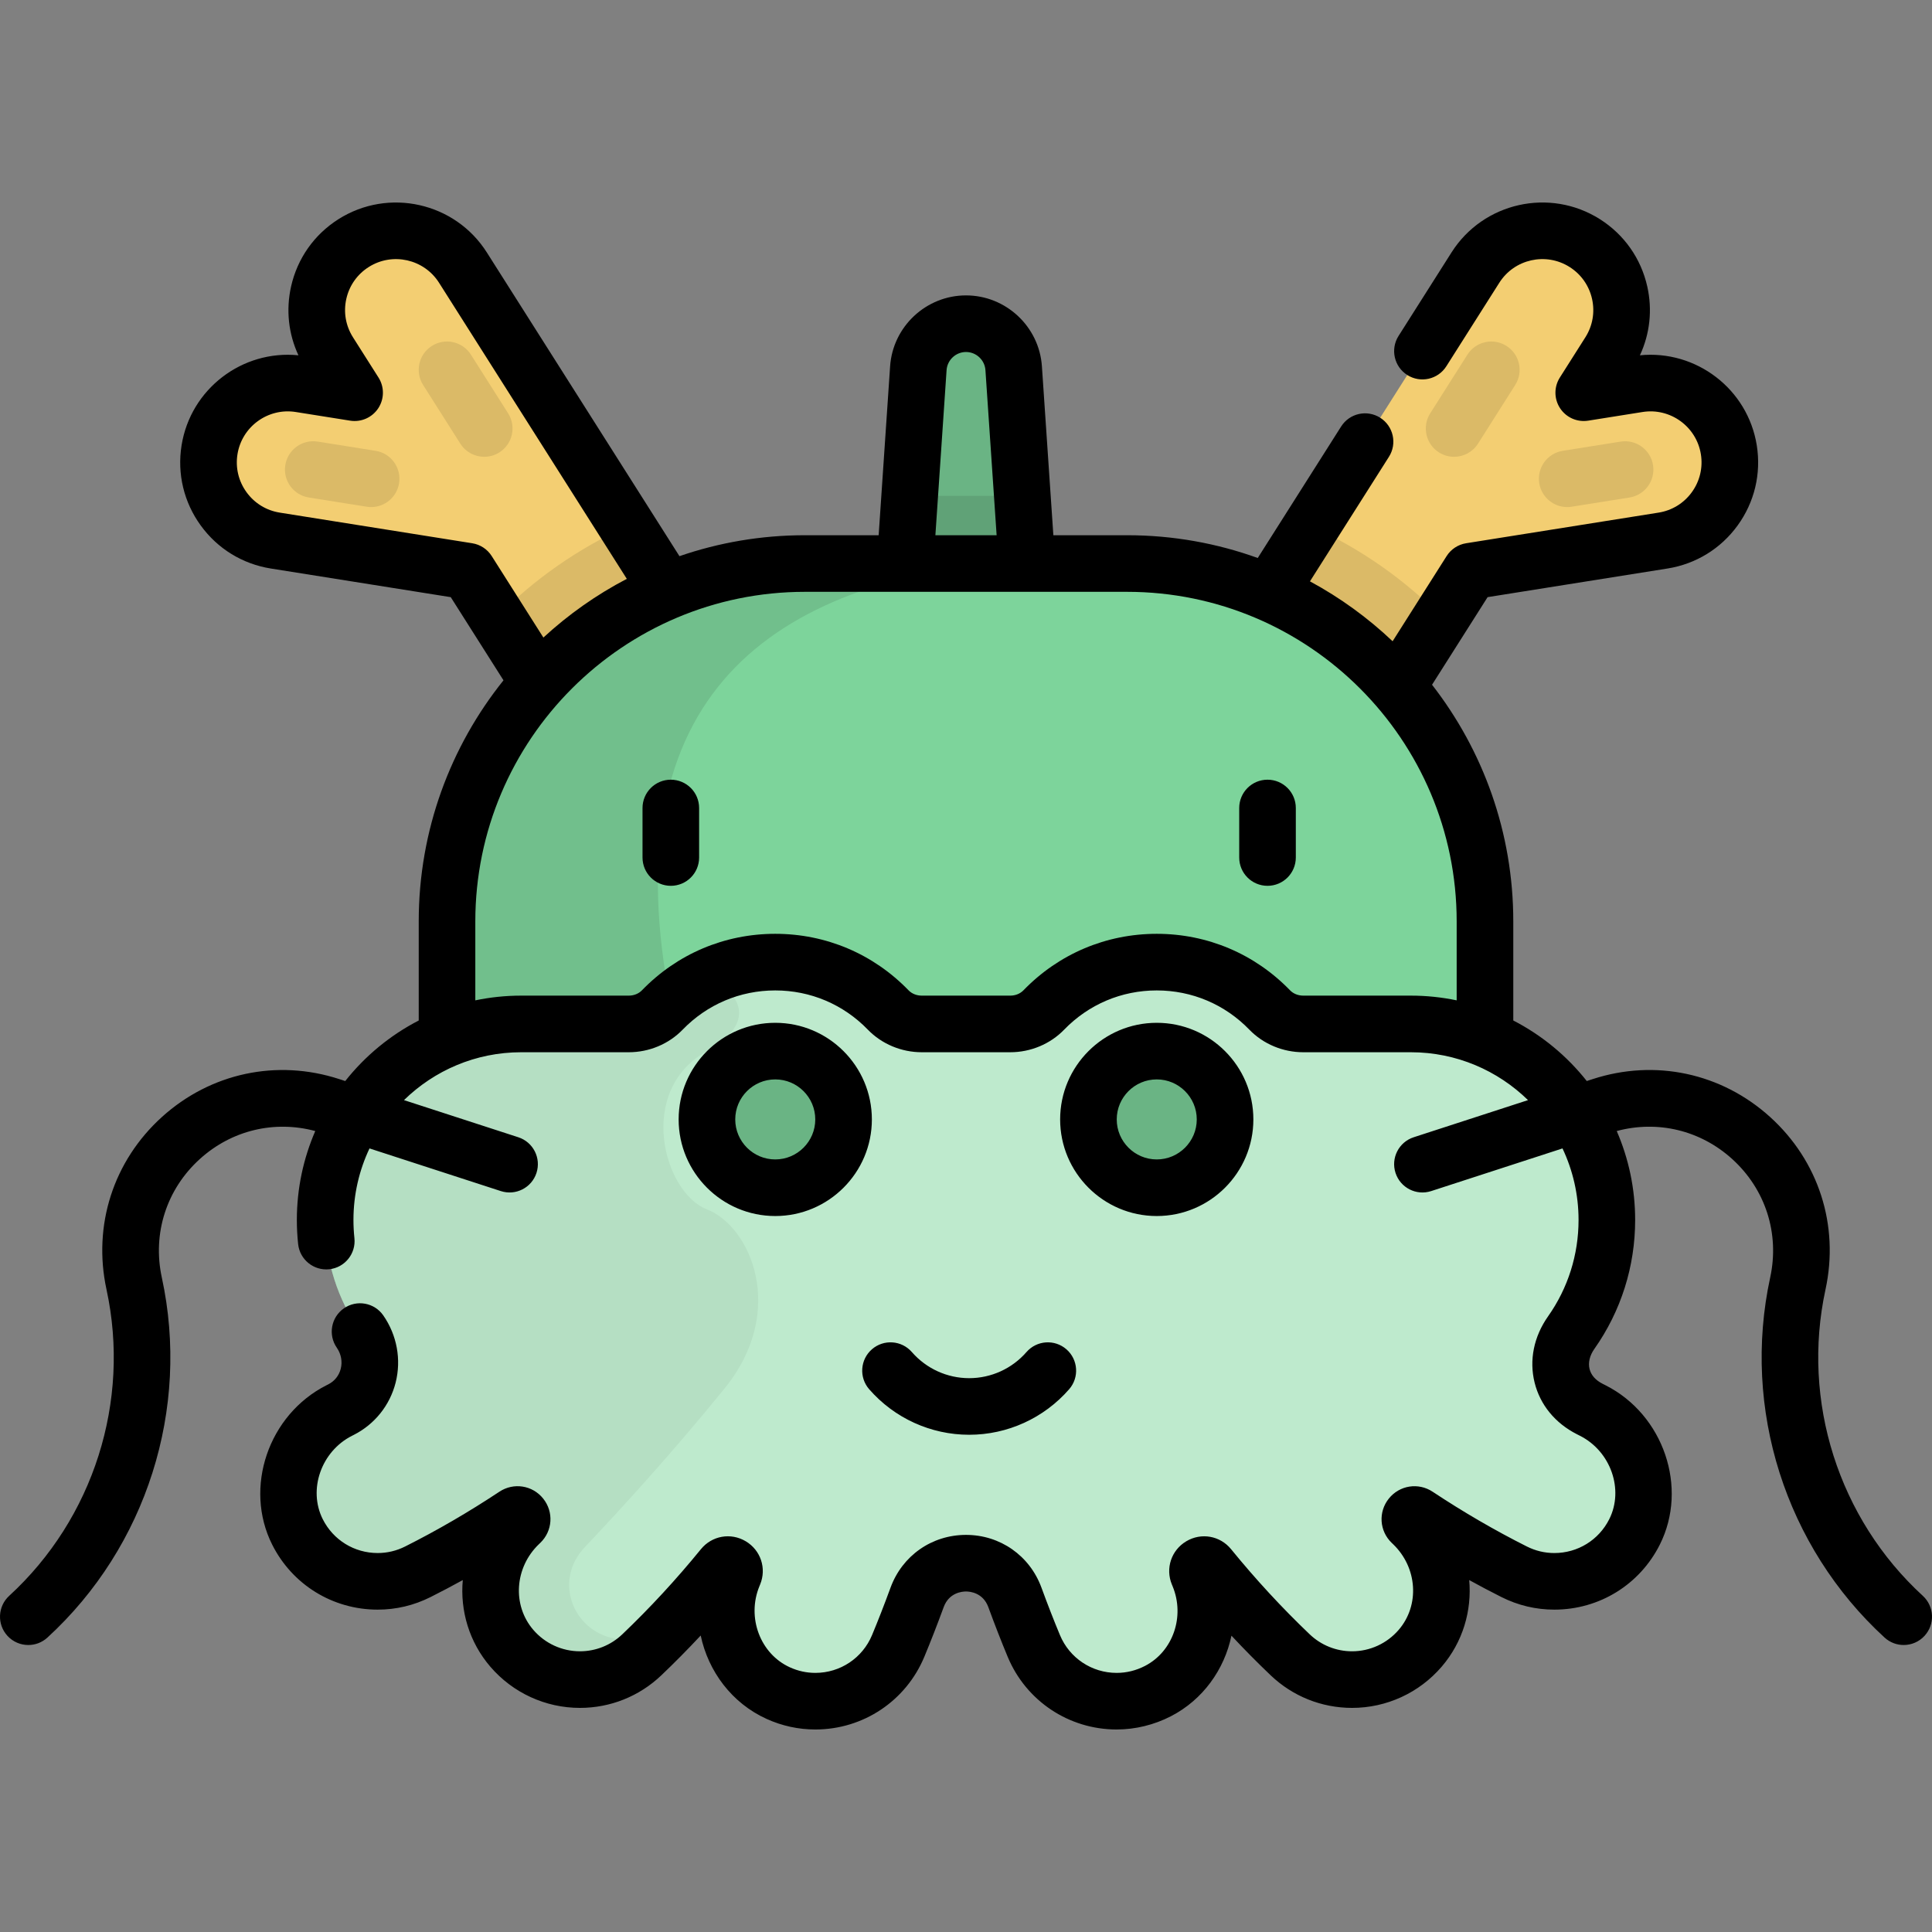 <?xml version="1.0" encoding="iso-8859-1"?>
<!-- Generator: Adobe Illustrator 19.0.0, SVG Export Plug-In . SVG Version: 6.00 Build 0)  -->
<svg version="1.1" id="Capa_1" xmlns="http://www.w3.org/2000/svg" xmlns:xlink="http://www.w3.org/1999/xlink" x="0px" y="0px"
	 viewBox="0 0 512 512" style="enable-background:new 0 0 512 512;" xml:space="preserve">
<rect x="0" y="0" width="512" height="512" fill="#808080" stroke="none"/>
<path style="fill:#F3CE72;" d="M328.556,169.379l62.443-98.465c6.211-9.793,19.186-12.698,28.981-6.487
	c9.794,6.211,12.699,19.187,6.488,28.981l-6.763,10.664l14.413-2.294c11.451-1.817,22.216,5.984,24.04,17.438
	c1.823,11.453-5.984,22.217-17.438,24.04l-51.013,8.12l-25.682,40.496c-3.999,6.306-10.801,9.756-17.754,9.756
	c-3.846,0-7.738-1.057-11.227-3.269C325.249,192.15,322.344,179.174,328.556,169.379z"/>
<path style="opacity:0.1;enable-background:new    ;" d="M328.556,169.379l18.965-29.905c12.951,5.856,24.626,14.049,34.493,24.033
	l-17.989,28.367c-3.999,6.306-10.801,9.756-17.754,9.756c-3.846,0-7.738-1.057-11.227-3.269
	C325.249,192.15,322.344,179.174,328.556,169.379z"/>
<g style="opacity:0.1;">
	<path d="M415.317,134.378c-3.623,0-6.81-2.631-7.397-6.322c-0.651-4.091,2.137-7.934,6.228-8.586l15.338-2.441
		c4.085-0.648,7.935,2.138,8.585,6.229c0.651,4.091-2.137,7.935-6.228,8.586l-15.338,2.441
		C416.106,134.348,415.709,134.378,415.317,134.378z"/>
	<path d="M385.346,121.056c-1.374,0-2.764-0.377-4.009-1.167c-3.498-2.219-4.536-6.853-2.317-10.351l9.86-15.547
		c2.218-3.498,6.851-4.537,10.35-2.317c3.498,2.219,4.536,6.853,2.317,10.351l-9.86,15.547
		C390.259,119.823,387.83,121.056,385.346,121.056z"/>
</g>
<path style="fill:#F3CE72;" d="M185.124,169.379l-62.443-98.465c-6.211-9.793-19.186-12.698-28.981-6.487
	c-9.794,6.211-12.699,19.187-6.488,28.981l6.763,10.664l-14.413-2.294c-11.451-1.817-22.216,5.984-24.04,17.438
	c-1.823,11.453,5.984,22.217,17.438,24.04l51.013,8.12l25.682,40.496c3.999,6.306,10.801,9.756,17.754,9.756
	c3.846,0,7.738-1.057,11.227-3.269C188.431,192.15,191.335,179.174,185.124,169.379z"/>
<path style="opacity:0.1;enable-background:new    ;" d="M185.124,169.379l-18.965-29.905
	c-12.951,5.856-24.626,14.049-34.493,24.033l17.989,28.367c3.999,6.306,10.801,9.756,17.754,9.756c3.846,0,7.738-1.057,11.227-3.269
	C188.431,192.15,191.335,179.174,185.124,169.379z"/>
<path style="fill:#7DD49B;" d="M393.535,342.602H118.466v-98.41c0-52.385,42.467-94.852,94.852-94.852h85.365
	c52.385,0,94.852,42.467,94.852,94.852L393.535,342.602L393.535,342.602z"/>
<path style="opacity:0.1;enable-background:new    ;" d="M260.334,149.34h-47.016c-52.385,0-94.852,42.466-94.852,94.852v98.41
	h97.794c0.52-11.414-31.216-46.419-35.679-64.048C158.282,190.472,198.299,157.335,260.334,149.34z"/>
<path style="fill:#7DD49B;" d="M422.126,373.817l-0.836-0.424c-7.998-4.059-9.985-13.018-4.901-20.236
	c5.949-8.445,9.444-18.742,9.444-29.859l0,0c0-28.69-23.258-51.947-51.947-51.947H345.37c-3.333,0-6.561-1.295-8.88-3.69
	c-7.577-7.824-18.187-12.691-29.939-12.691c-11.752,0-22.362,4.867-29.939,12.691c-2.319,2.394-5.547,3.69-8.88,3.69h-23.463
	c-3.333,0-6.561-1.295-8.88-3.69c-7.577-7.824-18.187-12.691-29.939-12.691c-11.751,0-22.362,4.867-29.939,12.691
	c-2.319,2.394-5.547,3.69-8.88,3.69h-28.516c-28.69,0-51.947,23.258-51.947,51.947l0,0c0,10.995,3.42,21.189,9.251,29.582
	c4.905,7.06,2.63,16.791-5.037,20.68l-0.502,0.254c-11.623,5.895-16.899,20.516-11.044,32.159
	c4.175,8.301,12.553,13.093,21.252,13.093c3.587,0,7.229-0.814,10.652-2.534c8.817-4.43,17.438-9.457,25.742-14.959
	c1.232-0.816,2.573,0.865,1.507,1.889l-0.376,0.362c-9.153,8.802-10.251,23.359-1.971,32.987c4.744,5.516,11.389,8.296,18.048,8.296
	c5.892,0,11.795-2.179,16.396-6.564c7.591-7.237,14.791-15.043,21.477-23.253c1.262-1.549,3.706-0.093,2.945,1.754l-0.187,0.453
	c-4.914,11.927,0.2,25.896,11.955,31.208c3.194,1.444,6.526,2.125,9.801,2.125c9.313,0,18.154-5.51,21.953-14.644
	c1.668-4.01,3.35-8.325,5.014-12.865c4.429-12.083,21.484-12.083,25.912,0c1.664,4.54,3.346,8.854,5.014,12.865
	c3.8,9.136,12.64,14.644,21.953,14.644c3.67,0,7.416-0.856,10.953-2.682c11.033-5.695,15.555-19.155,10.812-30.63
	c-0.064-0.155-0.128-0.311-0.192-0.466c-0.759-1.844,1.68-3.311,2.939-1.766c6.687,8.211,13.888,16.018,21.48,23.256
	c4.602,4.387,10.504,6.564,16.396,6.564c6.659,0,13.308-2.781,18.051-8.3c8.275-9.628,7.176-24.181-1.974-32.983l-0.377-0.362
	c-1.065-1.024,0.276-2.705,1.508-1.889c8.304,5.502,16.924,10.529,25.741,14.959c3.424,1.721,7.065,2.534,10.652,2.534
	c8.701,0,17.081-4.796,21.255-13.099C439.02,394.328,433.744,379.711,422.126,373.817z"/>
<path style="opacity:0.5;fill:#FFFFFF;enable-background:new    ;" d="M422.126,373.817l-0.836-0.424
	c-7.998-4.059-9.985-13.018-4.901-20.236c5.949-8.445,9.444-18.742,9.444-29.859l0,0c0-28.69-23.258-51.947-51.947-51.947H345.37
	c-3.333,0-6.561-1.295-8.88-3.69c-7.577-7.824-18.187-12.691-29.939-12.691c-11.752,0-22.362,4.867-29.939,12.691
	c-2.319,2.394-5.547,3.69-8.88,3.69h-23.463c-3.333,0-6.561-1.295-8.88-3.69c-7.577-7.824-18.187-12.691-29.939-12.691
	c-11.751,0-22.362,4.867-29.939,12.691c-2.319,2.394-5.547,3.69-8.88,3.69h-28.516c-28.69,0-51.947,23.258-51.947,51.947l0,0
	c0,10.995,3.42,21.189,9.251,29.582c4.905,7.06,2.63,16.791-5.037,20.68l-0.502,0.254c-11.623,5.895-16.899,20.516-11.044,32.159
	c4.175,8.301,12.553,13.093,21.252,13.093c3.587,0,7.229-0.814,10.652-2.534c8.817-4.43,17.438-9.457,25.742-14.959
	c1.232-0.816,2.573,0.865,1.507,1.889l-0.376,0.362c-9.153,8.802-10.251,23.359-1.971,32.987c4.744,5.516,11.389,8.296,18.048,8.296
	c5.892,0,11.795-2.179,16.396-6.564c7.591-7.237,14.791-15.043,21.477-23.253c1.262-1.549,3.706-0.093,2.945,1.754l-0.187,0.453
	c-4.914,11.927,0.2,25.896,11.955,31.208c3.194,1.444,6.526,2.125,9.801,2.125c9.313,0,18.154-5.51,21.953-14.644
	c1.668-4.01,3.35-8.325,5.014-12.865c4.429-12.083,21.484-12.083,25.912,0c1.664,4.54,3.346,8.854,5.014,12.865
	c3.8,9.136,12.64,14.644,21.953,14.644c3.67,0,7.416-0.856,10.953-2.682c11.033-5.695,15.555-19.155,10.812-30.63
	c-0.064-0.155-0.128-0.311-0.192-0.466c-0.759-1.844,1.68-3.311,2.939-1.766c6.687,8.211,13.888,16.018,21.48,23.256
	c4.602,4.387,10.504,6.564,16.396,6.564c6.659,0,13.308-2.781,18.051-8.3c8.275-9.628,7.176-24.181-1.974-32.983l-0.377-0.362
	c-1.065-1.024,0.276-2.705,1.508-1.889c8.304,5.502,16.924,10.529,25.741,14.959c3.424,1.721,7.065,2.534,10.652,2.534
	c8.701,0,17.081-4.796,21.255-13.099C439.02,394.328,433.744,379.711,422.126,373.817z"/>
<path style="opacity:0.05;enable-background:new    ;" d="M187.347,320.496c-11.457-4.405-18.874-31.456,0-41.942
	c18.104-10.058,2.458-20.535-2.198-18.307c-3.568,1.995-6.814,4.499-9.637,7.414c-2.319,2.394-5.547,3.69-8.88,3.69h-28.516
	c-28.69,0-51.947,23.258-51.947,51.947l0,0c0,10.995,3.42,21.189,9.251,29.582c4.905,7.06,2.63,16.791-5.037,20.68l-0.502,0.254
	c-11.623,5.895-16.899,20.516-11.044,32.159c4.175,8.301,12.553,13.093,21.252,13.093c3.587,0,7.229-0.814,10.652-2.534
	c8.817-4.43,17.438-9.457,25.742-14.959c1.232-0.816,2.573,0.865,1.507,1.889l-0.376,0.362c-9.153,8.802-10.251,23.359-1.971,32.987
	c4.744,5.516,11.389,8.296,18.048,8.296c5.892,0,11.795-2.179,16.396-6.564c3.399-3.241,6.707-6.612,9.939-10.066
	c-19.984,16.63-37.468-5.3-25.023-18.482c9.301-9.851,22.774-24.5,37-42.015C208.797,347.301,198.804,324.901,187.347,320.496z"/>
<circle style="fill:#7DD49B;" cx="205.451" cy="296.66" r="18.1"/>
<circle style="opacity:0.15;enable-background:new    ;" cx="205.451" cy="296.66" r="18.1"/>
<circle style="fill:#7DD49B;" cx="306.551" cy="296.66" r="18.1"/>
<circle style="opacity:0.15;enable-background:new    ;" cx="306.551" cy="296.66" r="18.1"/>
<path style="fill:#7DD49B;" d="M256.002,85.784L256.002,85.784c-6.66,0-12.182,5.16-12.632,11.805l-3.507,51.751h32.279
	l-3.507-51.751C268.183,90.944,262.662,85.784,256.002,85.784z"/>
<path style="opacity:0.15;enable-background:new    ;" d="M256.002,85.784L256.002,85.784c-6.66,0-12.182,5.16-12.632,11.805
	l-3.507,51.751h32.279l-3.507-51.751C268.183,90.944,262.662,85.784,256.002,85.784z"/>
<polygon style="opacity:0.1;enable-background:new    ;" points="270.925,131.394 241.079,131.394 239.862,149.34 272.141,149.34 
	"/>
<g style="opacity:0.1;">
	<path d="M98.362,134.378c-0.392,0-0.788-0.03-1.188-0.094l-15.338-2.441c-4.091-0.651-6.879-4.495-6.228-8.586
		c0.651-4.092,4.495-6.882,8.586-6.229l15.338,2.441c4.091,0.651,6.879,4.495,6.228,8.586
		C105.172,131.747,101.984,134.378,98.362,134.378z"/>
	<path d="M128.333,121.056c-2.483,0-4.913-1.232-6.341-3.484l-9.86-15.547c-2.219-3.498-1.181-8.132,2.317-10.351
		c3.497-2.22,8.132-1.181,10.35,2.317l9.86,15.547c2.219,3.498,1.181,8.132-2.317,10.351
		C131.097,120.679,129.707,121.056,128.333,121.056z"/>
</g>
<path d="M335.905,206.627c-4.142,0-7.5,3.357-7.5,7.5v13.124c0,4.143,3.358,7.5,7.5,7.5s7.5-3.357,7.5-7.5v-13.124
	C343.405,209.985,340.047,206.627,335.905,206.627z M177.774,206.627c-4.142,0-7.5,3.357-7.5,7.5v13.124c0,4.143,3.358,7.5,7.5,7.5
	s7.5-3.357,7.5-7.5v-13.124C185.274,209.985,181.916,206.627,177.774,206.627z M306.551,322.261
	c14.118,0,25.603-11.485,25.603-25.604c0-14.118-11.486-25.603-25.603-25.603c-14.118,0-25.604,11.485-25.604,25.603
	C280.948,310.776,292.434,322.261,306.551,322.261z M306.551,286.054c5.847,0,10.603,4.757,10.603,10.603
	c0,5.847-4.757,10.604-10.603,10.604c-5.847,0-10.604-4.757-10.604-10.604C295.948,290.811,300.705,286.054,306.551,286.054z
	 M509.569,422.912c-22.332-20.471-32.214-51.579-25.791-81.186c3.684-16.978-1.811-34.072-14.697-45.725
	c-12.887-11.654-30.447-15.405-46.97-10.039l-1.602,0.52c-5.254-6.64-11.889-12.131-19.473-16.042v-26.249
	c0-23.616-8.044-45.387-21.53-62.725l14.722-23.215l47.671-7.588c7.518-1.196,14.12-5.249,18.59-11.411s6.272-13.696,5.076-21.214
	c-2.381-14.961-16.082-25.368-30.973-23.88c2.645-5.67,3.343-12.018,1.954-18.223c-1.663-7.43-6.12-13.766-12.549-17.843
	c-13.27-8.416-30.914-4.467-39.331,8.805l-14.039,22.137c-2.219,3.498-1.181,8.132,2.317,10.351c3.499,2.218,8.132,1.18,10.35-2.317
	l14.039-22.137c3.987-6.286,12.345-8.157,18.631-4.17c3.045,1.931,5.156,4.933,5.944,8.451c0.788,3.519,0.158,7.134-1.773,10.18
	l-6.763,10.664c-1.579,2.49-1.552,5.674,0.068,8.138c1.62,2.463,4.533,3.747,7.445,3.286l14.41-2.294
	c7.352-1.166,14.287,3.862,15.457,11.21c0.567,3.562-0.287,7.13-2.404,10.049c-2.117,2.919-5.245,4.839-8.806,5.405l-51.013,8.119
	c-2.125,0.339-4.002,1.573-5.155,3.391l-14.318,22.579c-6.545-6.206-13.906-11.557-21.905-15.875l20.932-33.007
	c2.219-3.498,1.181-8.132-2.317-10.35c-3.5-2.22-8.133-1.181-10.35,2.317l-22.102,34.852c-10.821-3.902-22.48-6.035-34.629-6.035
	h-19.534l-3.034-44.758c-0.714-10.541-9.55-18.798-20.115-18.798c-10.565,0-19.4,8.257-20.115,18.798l-3.033,44.758h-19.535
	c-11.637,0-22.825,1.957-33.258,5.551l-51.047-80.493c-8.416-13.27-26.059-17.22-39.331-8.805
	c-6.429,4.077-10.885,10.413-12.548,17.843c-1.389,6.205-0.69,12.553,1.954,18.223c-14.892-1.497-28.591,8.918-30.973,23.88
	c-1.197,7.517,0.606,15.052,5.076,21.214s11.072,10.215,18.59,11.412l47.67,7.587l13.976,22.039
	c-14.046,17.525-22.462,39.747-22.462,63.902v26.249c-7.584,3.911-14.219,9.403-19.473,16.042l-1.603-0.52
	c-16.524-5.369-34.083-1.615-46.97,10.039c-12.886,11.653-18.38,28.747-14.697,45.725c6.423,29.607-3.459,60.715-25.791,81.186
	c-3.053,2.799-3.26,7.543-0.461,10.597c1.48,1.613,3.501,2.432,5.531,2.432c1.81,0,3.626-0.651,5.066-1.972
	c26.249-24.061,37.864-60.624,30.314-95.422c-2.531-11.667,1.244-23.413,10.099-31.421c8.412-7.608,19.722-10.301,30.568-7.392
	c-3.134,7.23-4.882,15.196-4.882,23.565c0,2.138,0.115,4.293,0.342,6.406c0.442,4.119,4.144,7.093,8.258,6.656
	c4.118-0.442,7.098-4.14,6.656-8.258c-0.17-1.584-0.256-3.201-0.256-4.806c0-6.777,1.531-13.202,4.255-18.956l34.801,11.305
	c3.938,1.279,8.17-0.877,9.45-4.816c1.279-3.939-0.877-8.171-4.816-9.45l-30.296-9.841c8.018-7.842,18.978-12.688,31.053-12.688
	h28.517c5.391,0,10.592-2.177,14.268-5.973c6.5-6.712,15.219-10.408,24.551-10.408s18.051,3.696,24.551,10.408
	c3.676,3.796,8.876,5.973,14.268,5.973h23.463c5.392,0,10.592-2.177,14.268-5.973c6.5-6.712,15.219-10.408,24.551-10.408
	s18.052,3.696,24.551,10.408c3.676,3.796,8.876,5.973,14.267,5.973h28.517c12.075,0,23.034,4.846,31.052,12.688l-30.296,9.841
	c-3.94,1.279-6.096,5.511-4.816,9.45c1.28,3.94,5.51,6.097,9.45,4.816l34.801-11.304c2.725,5.754,4.255,12.179,4.255,18.957
	c0,9.208-2.793,18.039-8.076,25.539c-3.783,5.371-5.05,11.613-3.566,17.578c1.465,5.889,5.444,10.741,11.206,13.665l0.835,0.424
	c8.138,4.129,11.68,14.247,7.735,22.095c-2.78,5.531-8.356,8.968-14.553,8.968c-2.54,0-4.992-0.584-7.285-1.737
	c-8.42-4.229-16.82-9.111-24.969-14.511c-3.78-2.504-8.772-1.722-11.607,1.818c-2.837,3.541-2.51,8.585,0.762,11.732l0.375,0.36
	c6.442,6.196,7.094,16.162,1.485,22.688c-3.107,3.615-7.613,5.688-12.363,5.688c-4.197,0-8.183-1.596-11.221-4.492
	c-7.31-6.969-14.322-14.56-20.84-22.564c-2.914-3.579-7.906-4.462-11.874-2.1c-3.973,2.366-5.577,7.186-3.822,11.443l0.202,0.49
	c3.309,8.005,0.093,17.273-7.322,21.101c-2.372,1.225-4.899,1.846-7.512,1.846c-6.596,0-12.496-3.934-15.029-10.024
	c-1.623-3.901-3.271-8.129-4.897-12.565c-3.113-8.493-10.963-13.982-19.998-13.982c-9.035,0-16.885,5.488-19.998,13.98
	c-1.628,4.44-3.276,8.669-4.897,12.566c-2.533,6.09-8.433,10.024-15.029,10.024c-2.313,0-4.571-0.49-6.713-1.459
	c-7.89-3.565-11.528-13.218-8.108-21.517l0.186-0.454c1.76-4.271,0.157-9.087-3.811-11.45c-3.969-2.365-8.966-1.48-11.884,2.104
	c-6.52,8.003-13.53,15.594-20.837,22.559c-3.04,2.898-7.025,4.493-11.221,4.493c-4.749,0-9.254-2.072-12.362-5.686
	c-5.613-6.526-4.961-16.493,1.479-22.686l0.382-0.367c3.271-3.146,3.598-8.191,0.759-11.733c-2.837-3.538-7.827-4.318-11.608-1.813
	c-8.146,5.397-16.546,10.279-24.967,14.51c-2.293,1.152-4.744,1.736-7.285,1.736c-6.195,0-11.771-3.435-14.551-8.963
	c-3.948-7.851-0.405-17.972,7.729-22.098l0.509-0.258c5.524-2.802,9.561-7.851,11.075-13.852c1.539-6.103,0.347-12.589-3.271-17.797
	c-2.363-3.401-7.037-4.244-10.439-1.88c-3.402,2.363-4.244,7.037-1.88,10.439c1.142,1.645,1.523,3.674,1.045,5.569
	c-0.46,1.82-1.637,3.292-3.309,4.14l-0.509,0.258c-15.367,7.794-21.939,27.128-14.352,42.218
	c5.343,10.624,16.054,17.224,27.952,17.224c4.901,0,9.619-1.122,14.019-3.333c2.85-1.433,5.698-2.934,8.534-4.5
	c-0.721,8.11,1.681,16.416,7.315,22.968c5.961,6.931,14.612,10.905,23.735,10.905c8.067,0,15.727-3.066,21.571-8.635
	c3.551-3.386,7.035-6.908,10.432-10.547c2.009,9.503,8.251,17.938,17.494,22.116c4.096,1.851,8.433,2.789,12.89,2.789
	c12.675,0,24.01-7.561,28.878-19.263c1.703-4.095,3.43-8.524,5.131-13.165c1.409-3.845,4.883-4.144,5.915-4.144
	c1.031,0,4.505,0.299,5.914,4.144c1.7,4.638,3.426,9.066,5.131,13.165c4.868,11.701,16.204,19.263,28.878,19.263
	c4.96,0,9.937-1.217,14.394-3.517c8.486-4.381,14.149-12.388,16.032-21.345c3.384,3.623,6.854,7.132,10.391,10.504
	c5.841,5.568,13.502,8.635,21.571,8.635c9.127,0,17.779-3.977,23.739-10.911c5.629-6.55,8.028-14.855,7.308-22.964
	c2.837,1.567,5.684,3.069,8.535,4.501c4.402,2.213,9.119,3.334,14.02,3.334c11.902,0,22.614-6.603,27.956-17.232
	c7.583-15.085,1.012-34.414-14.351-42.208l-0.835-0.424c-1.845-0.936-3.033-2.287-3.437-3.908c-0.416-1.674,0.036-3.564,1.272-5.319
	c7.074-10.042,10.813-21.86,10.813-34.178c0-8.369-1.747-16.335-4.882-23.565c10.846-2.91,22.156-0.214,30.568,7.392
	c8.854,8.008,12.63,19.754,10.099,31.421c-7.55,34.798,4.066,71.361,30.314,95.422c1.44,1.32,3.255,1.972,5.066,1.972
	c2.029,0,4.052-0.818,5.531-2.432C512.829,430.455,512.622,425.711,509.569,422.912z M250.853,98.096
	c0.183-2.698,2.444-4.812,5.149-4.812s4.966,2.113,5.149,4.812l2.965,43.744h-16.228L250.853,98.096z M130.308,147.36
	c-1.152-1.817-3.03-3.052-5.155-3.391L74.14,135.85c-3.562-0.566-6.689-2.486-8.806-5.405c-2.117-2.919-2.971-6.487-2.404-10.049
	c1.169-7.349,8.101-12.38,15.454-11.21l14.413,2.294c2.912,0.462,5.825-0.823,7.445-3.286c1.62-2.464,1.646-5.647,0.068-8.138
	l-6.763-10.664c-1.932-3.046-2.561-6.661-1.773-10.18c0.788-3.519,2.898-6.521,5.943-8.451c6.289-3.985,14.645-2.116,18.631,4.17
	L166.11,153.4c-8.055,4.205-15.482,9.45-22.106,15.557L130.308,147.36z M386.036,265.104c-3.924-0.818-7.986-1.252-12.149-1.252
	H345.37c-1.353,0-2.625-0.513-3.492-1.408c-9.351-9.655-21.897-14.973-35.327-14.973s-25.976,5.317-35.327,14.973
	c-0.867,0.896-2.139,1.408-3.492,1.408h-23.463c-1.353,0-2.626-0.513-3.492-1.408c-9.351-9.655-21.897-14.973-35.327-14.973
	c-13.43,0-25.976,5.317-35.327,14.973c-0.867,0.896-2.139,1.408-3.492,1.408h-28.517c-4.163,0-8.225,0.434-12.149,1.253v-20.913
	c0-48.166,39.186-87.352,87.352-87.352h85.365c48.166,0,87.352,39.186,87.352,87.352v20.912H386.036z M205.451,271.054
	c-14.118,0-25.604,11.485-25.604,25.603s11.486,25.604,25.604,25.604s25.604-11.485,25.604-25.604
	C231.054,282.539,219.568,271.054,205.451,271.054z M205.451,307.261c-5.847,0-10.604-4.757-10.604-10.604
	c0-5.847,4.757-10.603,10.604-10.603s10.604,4.757,10.604,10.603C216.054,302.504,211.297,307.261,205.451,307.261z
	 M272.031,358.306c-3.834,4.4-9.371,6.923-15.191,6.923c-5.82,0-11.357-2.523-15.191-6.923c-2.721-3.123-7.459-3.449-10.582-0.728
	s-3.448,7.459-0.727,10.581c6.684,7.67,16.342,12.069,26.499,12.069c10.157,0,19.816-4.399,26.5-12.069
	c2.721-3.122,2.396-7.86-0.727-10.581C279.489,354.858,274.752,355.182,272.031,358.306z"/>
<g>
</g>
<g>
</g>
<g>
</g>
<g>
</g>
<g>
</g>
<g>
</g>
<g>
</g>
<g>
</g>
<g>
</g>
<g>
</g>
<g>
</g>
<g>
</g>
<g>
</g>
<g>
</g>
<g>
</g>
</svg>
